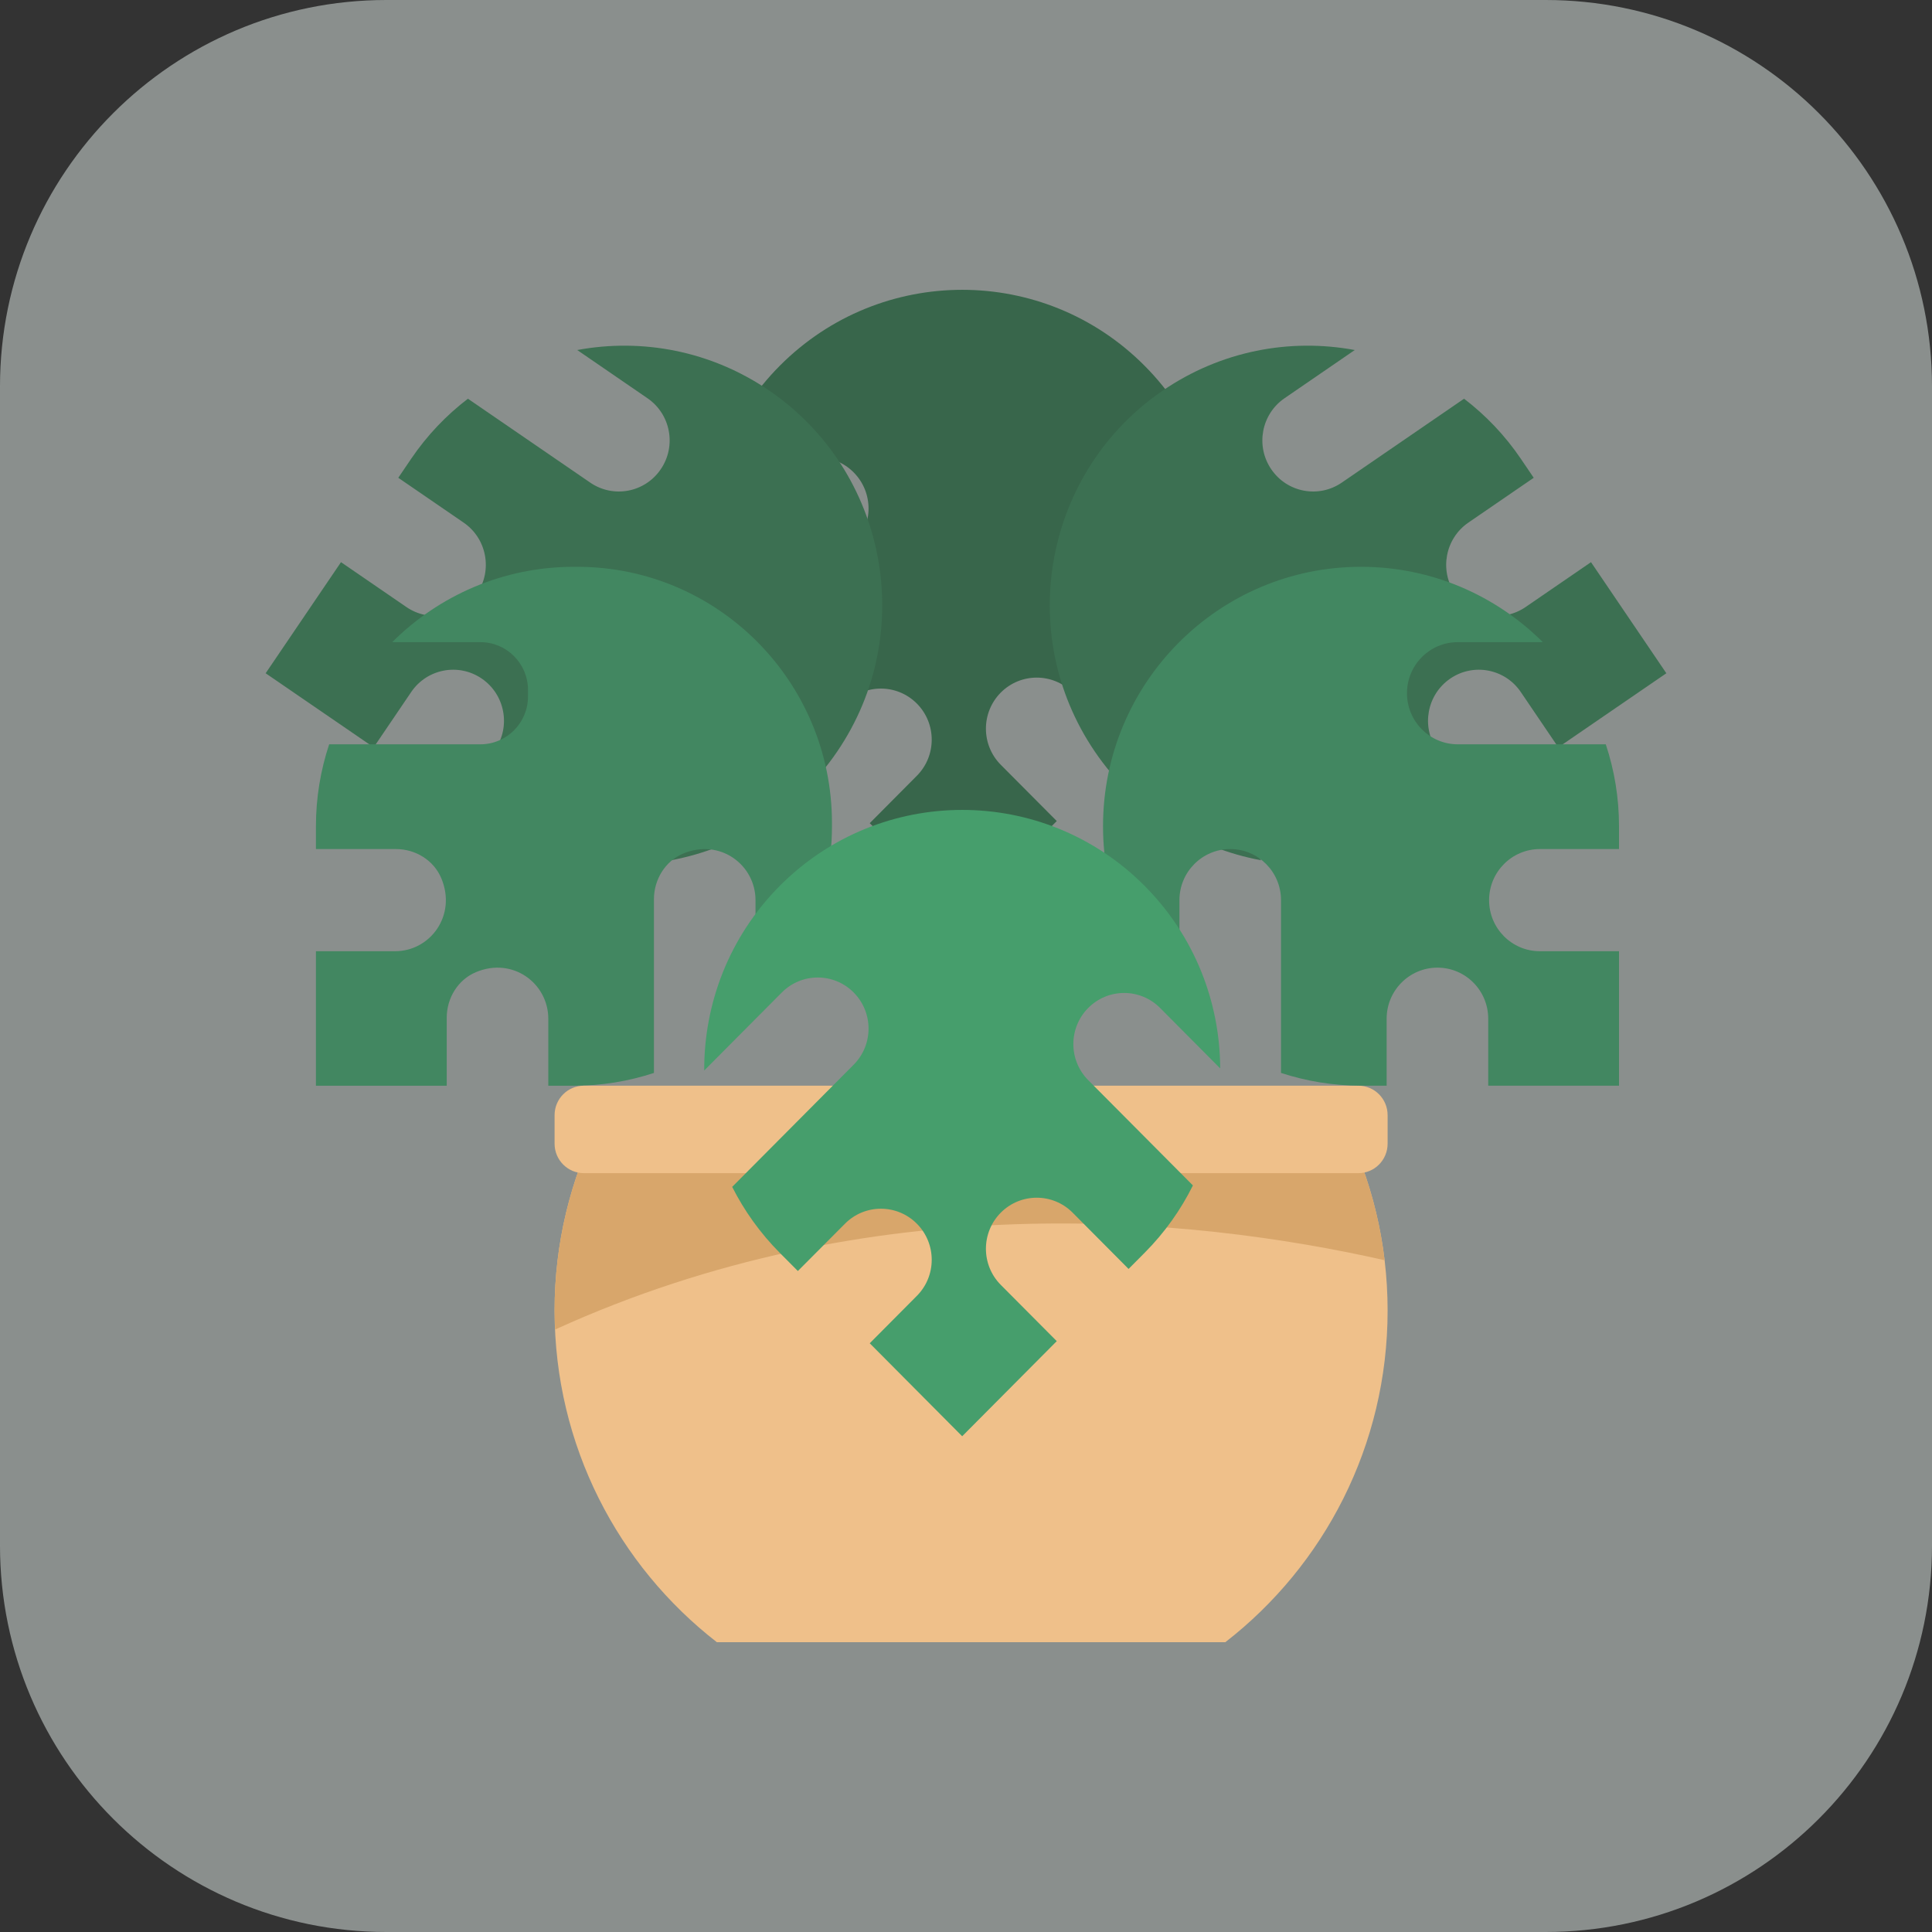 <svg width="40" height="40" viewBox="0 0 40 40" fill="none" xmlns="http://www.w3.org/2000/svg">
<rect x="0" y="0" width="40" height="40" fill="#333333" stroke="none"/>
<path d="M0 8C0 3.582 3.582 0 8 0H32C36.418 0 40 3.582 40 8V32C40 36.418 36.418 40 32 40H8C3.582 40 0 36.418 0 32V8Z" fill="#E2EDE9" fill-opacity="0.5"/>
<path d="M23.698 7.573C24.737 8.617 25.258 9.984 25.263 11.352L24.018 10.1C23.607 9.687 22.942 9.687 22.531 10.1C22.12 10.513 22.12 11.183 22.531 11.596L24.698 13.775C24.448 14.278 24.116 14.75 23.698 15.17L23.366 15.504L22.208 14.339C21.797 13.926 21.131 13.926 20.72 14.339C20.31 14.752 20.31 15.421 20.72 15.834L21.879 16.999L19.921 18.968L18.007 17.043L18.982 16.062C19.393 15.649 19.393 14.979 18.982 14.566C18.571 14.153 17.905 14.153 17.495 14.566L16.519 15.547L16.144 15.17C15.735 14.758 15.408 14.297 15.159 13.805L17.674 11.276C18.085 10.863 18.085 10.193 17.674 9.78C17.264 9.367 16.598 9.367 16.187 9.78L14.58 11.396C14.574 10.013 15.095 8.628 16.144 7.573C18.23 5.476 21.613 5.476 23.698 7.573Z" fill="#38664B"/>
<path d="M15.934 8.092C14.721 7.26 13.289 6.998 11.951 7.247L13.405 8.245C13.885 8.574 14.009 9.232 13.681 9.714C13.354 10.197 12.7 10.321 12.22 9.992L9.688 8.255C9.243 8.595 8.843 9.011 8.511 9.501L8.246 9.892L9.599 10.82C10.079 11.149 10.203 11.808 9.875 12.29C9.548 12.772 8.894 12.897 8.414 12.568L7.06 11.639L5.5 13.939L7.737 15.473L8.514 14.327C8.841 13.845 9.496 13.721 9.975 14.05C10.455 14.379 10.579 15.037 10.251 15.519L9.474 16.665L9.913 16.966C10.39 17.294 10.902 17.532 11.429 17.686L13.434 14.731C13.761 14.249 14.415 14.124 14.895 14.454C15.375 14.783 15.498 15.441 15.171 15.923L13.89 17.811C15.243 17.56 16.5 16.789 17.336 15.556C18.999 13.106 18.371 9.764 15.934 8.092Z" fill="#3C7052"/>
<path d="M24.066 8.092C25.279 7.26 26.711 6.998 28.049 7.247L26.595 8.245C26.115 8.574 25.991 9.232 26.319 9.714C26.646 10.197 27.3 10.321 27.78 9.992L30.312 8.255C30.757 8.595 31.157 9.011 31.489 9.501L31.754 9.892L30.401 10.82C29.921 11.149 29.797 11.808 30.125 12.29C30.452 12.772 31.106 12.897 31.586 12.568L32.94 11.639L34.5 13.939L32.263 15.473L31.486 14.327C31.159 13.845 30.504 13.721 30.025 14.05C29.545 14.379 29.421 15.037 29.749 15.519L30.526 16.665L30.087 16.966C29.61 17.294 29.098 17.532 28.571 17.686L26.566 14.731C26.239 14.249 25.585 14.124 25.105 14.454C24.625 14.783 24.502 15.441 24.829 15.923L26.11 17.811C24.757 17.56 23.5 16.789 22.664 15.556C21.001 13.106 21.629 9.764 24.066 8.092Z" fill="#3C7052"/>
<path d="M11.949 11.735H11.883C10.415 11.735 9.086 12.331 8.12 13.295H9.946C10.49 13.295 10.932 13.739 10.932 14.286V14.418C10.932 14.966 10.49 15.41 9.946 15.41H6.815C6.638 15.944 6.541 16.514 6.541 17.107V17.579H8.199C8.603 17.579 8.982 17.811 9.138 18.186C9.459 18.956 8.905 19.694 8.18 19.694H6.541V22.479H9.249V21.072C9.249 20.666 9.479 20.285 9.852 20.128C10.618 19.805 11.352 20.362 11.352 21.092V22.479H11.883C12.461 22.479 13.018 22.385 13.539 22.214V18.618C13.539 18.212 13.77 17.83 14.142 17.673C14.908 17.351 15.642 17.908 15.642 18.637V20.922C16.619 19.949 17.225 18.599 17.225 17.107V17.041C17.225 14.111 14.863 11.735 11.949 11.735Z" fill="#428761"/>
<path d="M12.395 23.252C11.812 24.42 11.482 25.738 11.482 27.133C11.482 29.929 12.799 32.414 14.842 34H25.369C27.412 32.414 28.729 29.929 28.729 27.133C28.729 25.737 28.399 24.42 27.817 23.252H12.395Z" fill="#EFC08A"/>
<path d="M28.667 26.091C28.546 25.081 28.252 24.125 27.817 23.252H12.395C11.812 24.42 11.482 25.738 11.482 27.133C11.482 27.265 11.488 27.395 11.494 27.526C18.03 24.547 24.596 25.173 28.667 26.091Z" fill="#D8A66B"/>
<path d="M28.123 24.289H12.089C11.754 24.289 11.482 24.016 11.482 23.679V23.088C11.482 22.751 11.754 22.478 12.089 22.478H28.123C28.458 22.478 28.729 22.751 28.729 23.088V23.679C28.729 24.016 28.458 24.289 28.123 24.289Z" fill="#EFC08A"/>
<path d="M28.178 11.735C29.646 11.735 30.976 12.331 31.942 13.295H30.181C29.601 13.295 29.13 13.768 29.13 14.352C29.13 14.936 29.601 15.41 30.181 15.41H33.246C33.423 15.943 33.52 16.513 33.52 17.107V17.579H31.882C31.301 17.579 30.83 18.053 30.83 18.637C30.83 19.221 31.301 19.694 31.882 19.694H33.52V22.478H30.812V21.091C30.812 20.507 30.342 20.034 29.761 20.034C29.18 20.034 28.709 20.507 28.709 21.091V22.478H28.178C27.6 22.478 27.044 22.384 26.522 22.214V18.637C26.522 18.053 26.051 17.579 25.471 17.579C24.89 17.579 24.419 18.053 24.419 18.637V20.922C23.442 19.948 22.837 18.599 22.837 17.106C22.837 14.14 25.228 11.735 28.178 11.735Z" fill="#428761"/>
<path d="M23.698 18.341C24.737 19.385 25.258 20.752 25.263 22.12L24.018 20.868C23.607 20.455 22.942 20.455 22.531 20.868C22.12 21.281 22.12 21.951 22.531 22.364L24.698 24.543C24.448 25.046 24.116 25.518 23.698 25.938L23.366 26.272L22.208 25.107C21.797 24.694 21.131 24.694 20.72 25.107C20.31 25.52 20.31 26.189 20.72 26.602L21.879 27.767L19.921 29.736L18.007 27.811L18.982 26.83C19.393 26.417 19.393 25.748 18.982 25.335C18.571 24.922 17.905 24.922 17.495 25.335L16.519 26.315L16.144 25.938C15.735 25.527 15.408 25.065 15.159 24.573L17.674 22.044C18.085 21.631 18.085 20.961 17.674 20.548C17.264 20.135 16.598 20.135 16.187 20.548L14.58 22.164C14.574 20.781 15.095 19.396 16.144 18.341C18.23 16.244 21.613 16.244 23.698 18.341Z" fill="#469E6C"/>
</svg>
